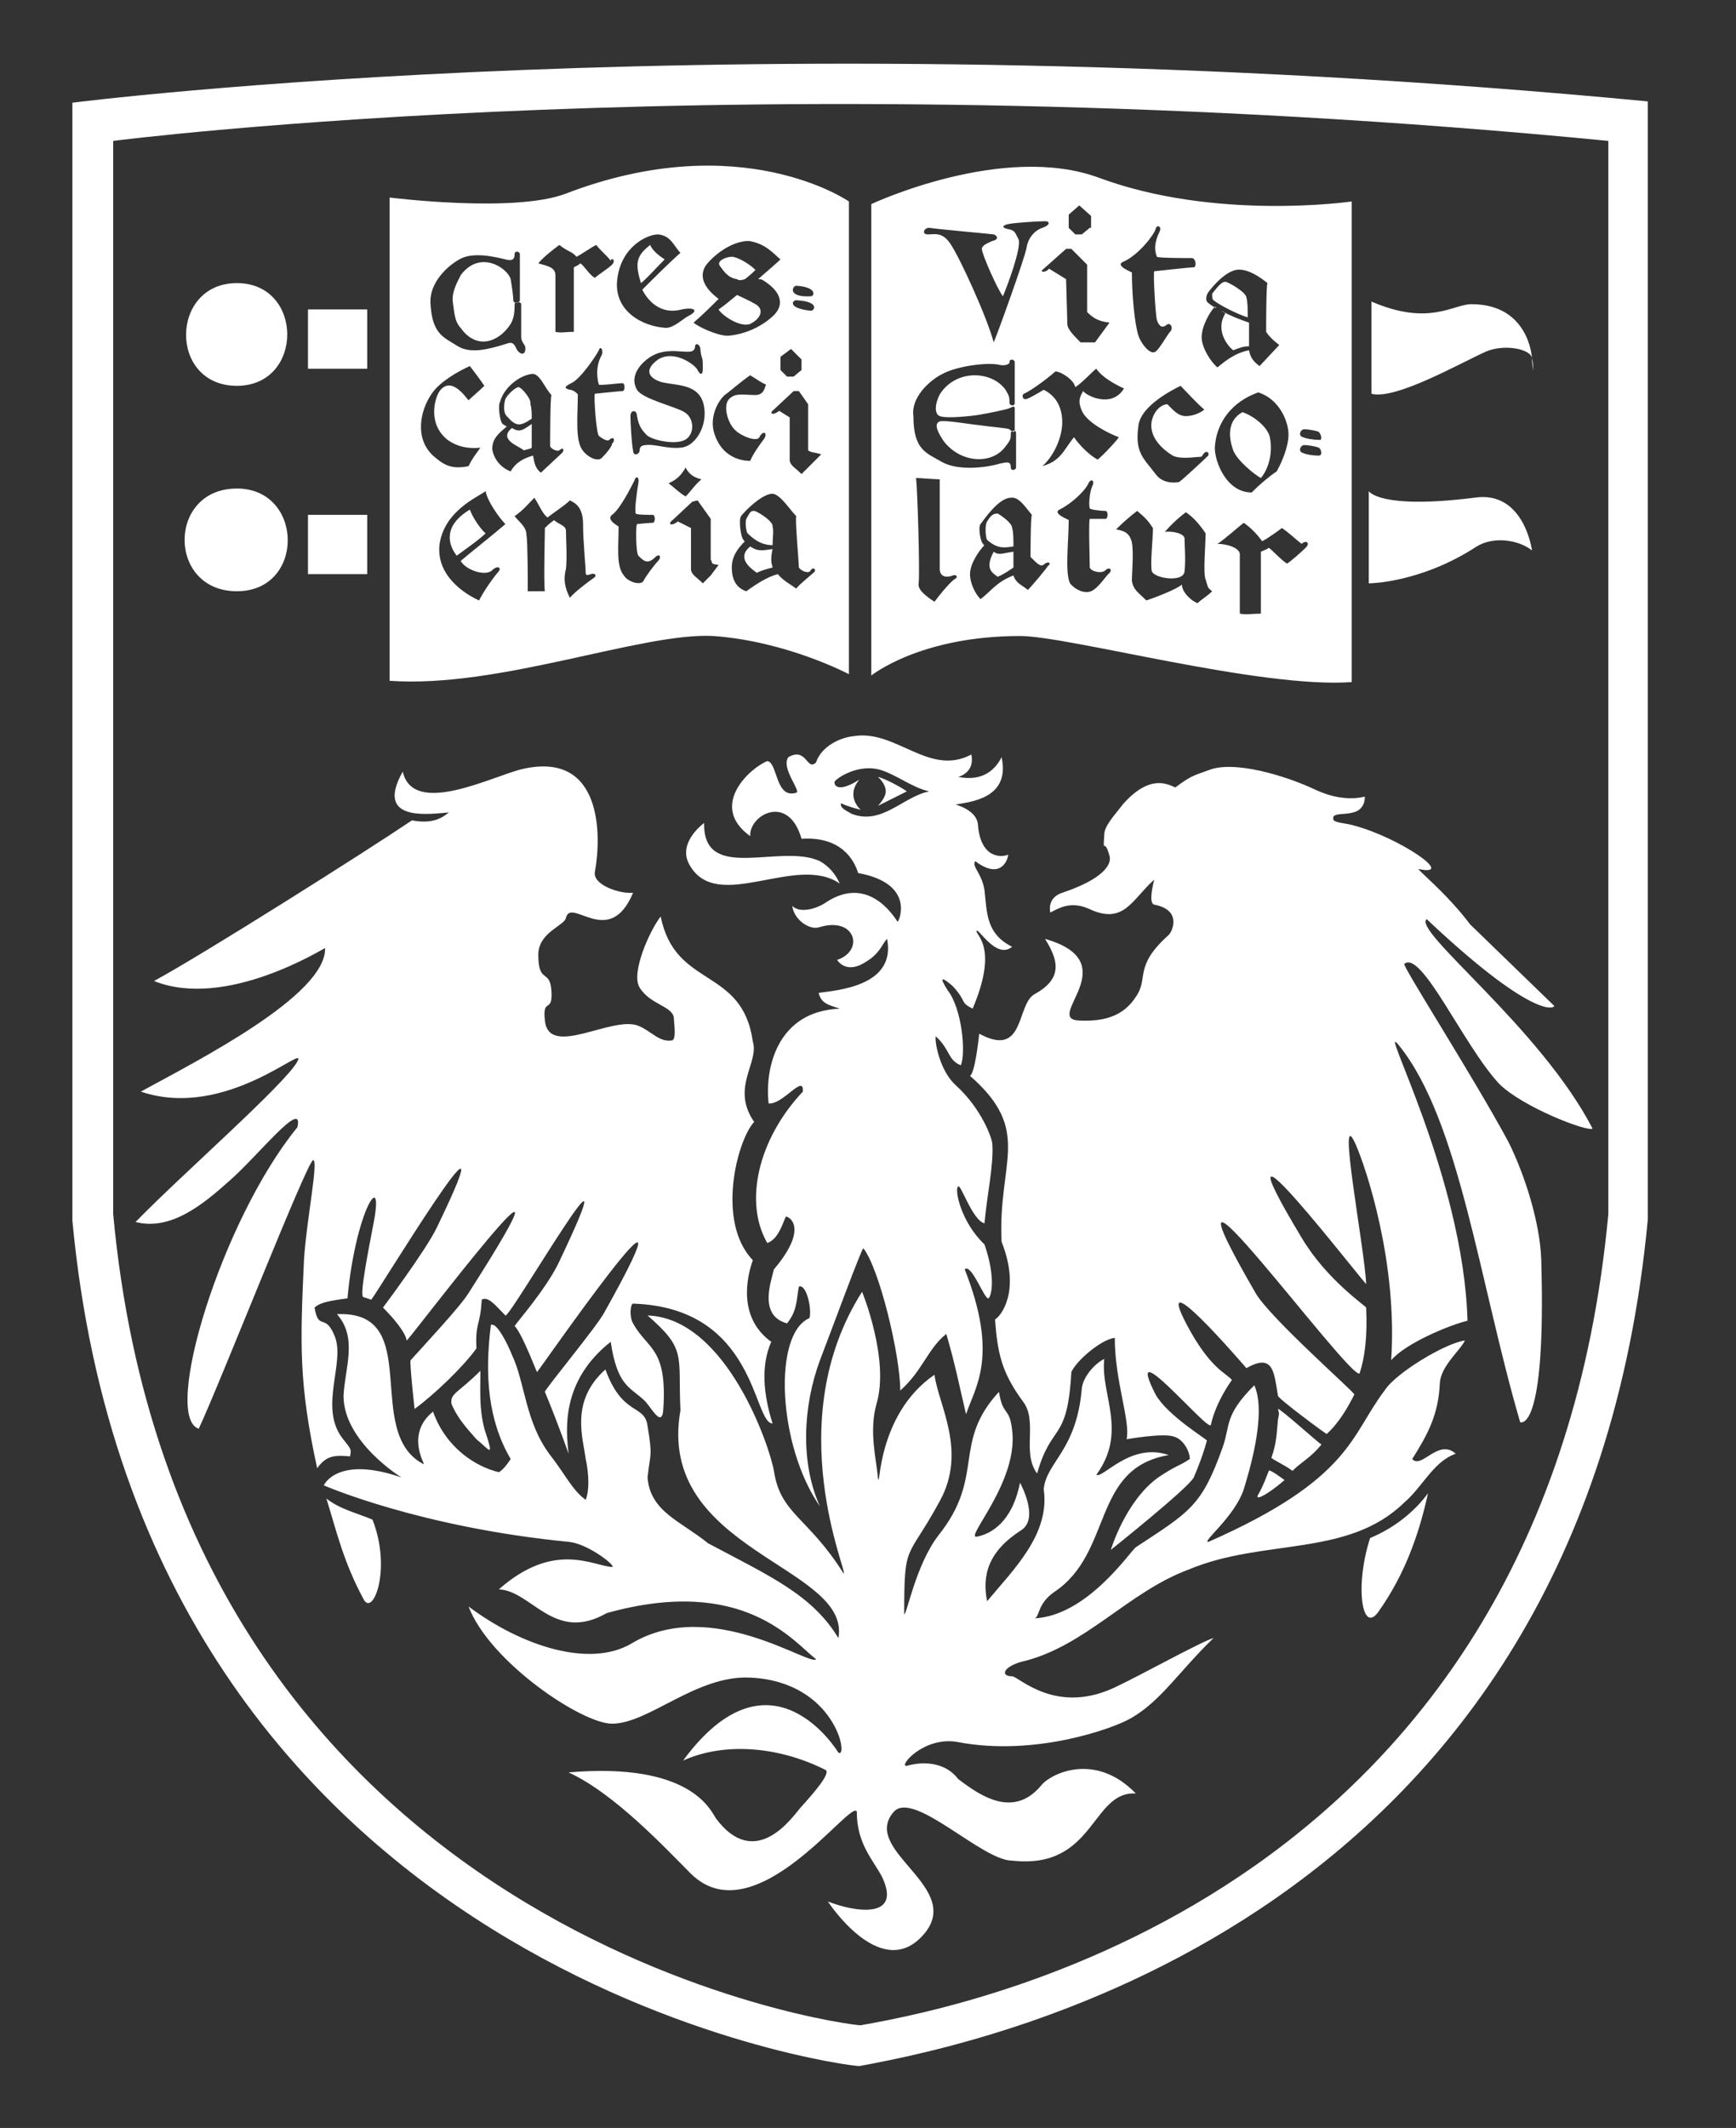 <?xml version="1.0" encoding="utf-8"?>
<!-- Generator: Adobe Illustrator 23.0.0, SVG Export Plug-In . SVG Version: 6.00 Build 0)  -->
<svg version="1.1" id="RGB_Maroon" xmlns="http://www.w3.org/2000/svg" xmlns:xlink="http://www.w3.org/1999/xlink" x="0px" y="0px"
	 viewBox="0 0 131.9 161.6" style="enable-background:new 0 0 131.9 161.6;" xml:space="preserve">
<rect x="0" y="0" width="131.9" height="161.6" fill="#333333" stroke="none"/>
<style type="text/css">
	.st0{fill:#FFFFFF;}
</style>
<g>
	<path class="st0" d="M125.2,92.6l0-84.9C57,1.2,5.5,7.8,5.5,7.8s0,84.9,0,84.9c5.4,57.5,59.3,64.3,59.8,64.2
		C75,155.1,120.2,146,125.2,92.6L125.2,92.6z M122.2,92.2c-4.8,51.3-47.7,60-56.8,61.6c-0.5,0.1-51.7-6.4-56.8-61.6
		c0,0,0-81.5,0-81.5s48.9-6.3,113.6,0L122.2,92.2L122.2,92.2z M104.8,122.3c1.9-2.7,3-5.7,3.7-8.9c-1.1,1.5-2.7,2.7-4.4,3.4
		C102.9,120.5,103.5,124.3,104.8,122.3L104.8,122.3z M106.7,114.1c1.4-1.2,2.2-3.1,3.9-3.7c-1.3-1.2-2.6,1.2-3.3,0.4
		c1.2-1.9,2-3.4,2.1-5.8c0.1-1.3,1.6-2.5,1.9-3.2c-1.5,0.2-5.3,2.5-6.1,3.8c-2.6,3.4-2.5,6.7-13.4,11.5c-0.5,0,2-1.9,2.7-4
		c0.3-1,1.8-5.7,0.8-7.9c-2.3,2.3-1.8,3-2.4,4.7c-1.6,4.5-2.5,4.9-6.6,7.6c-0.5,0.4-3.7,5.2-7.7,5.4c0.4-0.1,0.2-1.1,1.5-2
		c4.5-3,2.8-9.4,8.7-10.4c-2.9-1-5,1.8-5.5,1.5c2.4-3.3,0.3-6.1,0.6-8.8c-0.8,0.4-1.6,1.4-1.7,2.2c-0.4,4.8-2.7,5.6-2.9,7.7
		c0.5,3.4-2.3,6.1-4.3,8.5c-0.4-2,0.1-3.8,2.6-5.4c1.4-0.9-0.1-3.6-0.1-3.6c-0.6,3-2.2,3.9-3.3,4.1c-0.9,0.1,3.2-4.2,2.7-8.1
		c-0.2-1.8-0.7-1-1-2.9c-3.6,3.9-1,6.4-4.6,10.9c-1.7,2.2-2.4,6-2.6,6c0-5.6,0.2-4,2.7-8.6c2.1-3.8-0.1-7.3-0.4-9.6
		c-4.5,3.1-4.1,9.1-4.3,7.8c-0.1-1.3-0.7-3.5-0.1-5.6c1-3.4-1.1-8.5-1.1-8.5c-6.3,9.9-1,21.5-1.4,21.4c-2.7-4.3-4.8-4.5-5.3-7.8
		c-0.3-1.8-3.6-11.6-9.6-11.8c3,2.6,2.3,3,2.5,7.2c-1.9,10.7,13,11.8,12,17.3c-2-3.3-5.2-4.7-9.9-7.2c-2.1-1.7-4.4-2.4-4.6-5
		c0.2-1.9,0.4-1.5,0-3.9c-0.2-1.7-1.9-0.7-3.2-4.3c-2.7,2.4-1.7,5.2-1.5,6.8c0.1,0.4,0.4,2.1,0,3.1c-1-0.7-1.6-2-2.7-3.4
		c-1.9-2.5-1.9-5.5-2.9-7.6c-0.4-1-1.1-2.3-1.5-2.3l-0.1,0c-0.5,3.9-0.2,7.3,1.5,10.2c0,0-0.5,0.8-0.9,1c-1.7-0.4-4-1.8-5-4.6
		c-2.1,1.7-0.6,4-0.7,4c-4.7-2.4,0.1-11.7-6.6-11.4c1.6,1.8,0.6,4.1,0.5,6.2c0,3.5,4.4,6.2,4.4,6.2c-4.9-1.7-5.9,0.6-5.9,0.6
		c0,0,7.3,3.2,18.7,4.3c1.5,0.2,3.6,1.9,3.2,1.9c-1.5-0.1-4.4-2-8.6,1.7c2.5,0.1,4.2,4.1,8.2,1.8c10.4-2.9,14.2,2.2,15.9,3.5
		c-0.4,0.6-8-4.8-14-1.2c-3.2,1.9-8.4,0.2-12.4-2.8c1.6,4.2,8.6,8.9,10.9,8.9c2.8,0,6.4-3.7,10.5-3.5c6.5,0.3,7.5,6.2,6.7,5.7
		c0,0-5.1-8.5-11.8,0.6c3.1-1.4,7.2-1.1,10.8,0.7c0.5,0.2-0.9,1.8-1.9,2.9c-0.6,0.7-3.4,4.8-6.4,0.8c-0.4-0.6-1.9-4.3-11.2-3.5
		c3.5,1.6,7.4,5.8,9.3,7.7c4.9,4.8,12.3-5.9,12.6-4.7c0,2.4,1.2,3.6,1.9,4.9c1.6,3.3-2.1,2.7-4.1,1.9c0,0,3.9,6,7.1,2.7
		c3.6-3.7-4.7-6.5-2.1-9.5c1.5-1.7,6.7,3.7,9,3.7c6.3,0.7,6-5.3,9.4-5.1c-3.1-3.2-6.5-1.5-7.2-0.6c-2.1,2.5-4.6,0.8-6.3-0.5
		c-0.9-1.2-2.5-1.4-3.9-1c-0.7,0.1,1.3-2.3,3.9-1.8c5.8,1.1,11.7-1,13.1-1.8c2.3-1.3,3.7-3.6,6.3-6.1c-0.8,0.2-5.7,2.9-7.2,3.6
		c-4.7,2.4-7.6-0.7-8.1-0.7c-0.9,0-0.7-0.7,0.7-1.1c4.8-1.1,8.1-5.3,12.7-7C96,116.8,102.4,118.3,106.7,114.1L106.7,114.1z
		 M97.1,107.8c-0.1,1-0.1,1.8-0.5,2.9c0,0.1,1.1,0.6,1.6,1c0.7-0.7,1.4-1,2.2-2c-0.2-0.1-3.2-2.8-3.3-2.7
		C97.2,107.4,97.2,107.3,97.1,107.8L97.1,107.8z M97.6,112.4c0,0-1.2-0.9-1.2-0.7c-0.2,0.5-0.4,1.1-0.8,1.8
		C95.3,114,96.2,113.6,97.6,112.4L97.6,112.4z M111.5,100.3c-0.3-11-7-23.2-5.2-20.9c4.6,5.7,6.1,18,9.2,28.6c0,0,2,1,1.6-12.4
		c-0.1-2.7-1.2-6.3-2.5-8.9c-2.7-5-8.1-13.4-7.9-13.5c1.3-1.1,4.5,6.2,7.2,9.1c1.8,1.8,6.8,3.7,7.1,3.4c-4-7.7-13.7-15-12.6-15.9
		c7.1,6.7,9.4,7,9.7,6.6l-6.4-6.2c-1.8-2.4-4.2-4.3-3.9-4.2c2.9,0.6-1.5-2.4-4.9-3.3c-0.6-0.2-1.6-0.2-1.6-0.5
		c-0.1-0.5,0.8-0.3,1.5-0.5c0.5-0.1,0.9-0.5,0.9-1.2c-1.3,0.3-2.6,0-3.7-0.5c-2.3-1.1-6.3-2.3-8.2-1.5c-1.1,0.4-1.3,0.4-2.5,1.3
		c-0.5-0.2-1.9-1.1-4,1.3c-0.6,0.8-1.4,1.6-1.4,2.3c-0.1,1.6,0,0.1,0.4,1.6c0.2,0.7-0.6,1.8-3.6,2.8c-1.2,0.4-0.9,1.5-0.9,1.5
		c0.6-0.3,1.5-0.9,2.9-0.3c2.7,1.3,3.3-0.7,5-2.2c0,0-0.5,1.8,0,1.9c2.1,0.4,1.4,2,1.1,2.3c-2.7,2.4-1.5,3.3-2.5,4.7
		c-0.9,1.4-2.3,1.9-4.3,1.8c-2.8-0.1,3.7-4.4-2.6-6.2c1,1.6,1.4,3-0.8,4.2c-1.4,0.8-0.7,4.9-4.2,3c0,0-0.3,3-0.7,3.2
		c4.8,4.2,2.1,6.5,2.4,12.6c1.5,3.8-0.1,5.7-0.5,5.9c0.2,2.6,0.5,4,2.1,6.2c1.2,1.5-0.1,3.9,1.1,5.5c1.1-3.9,2.3-2.3,2.6-7.7
		c0.4-0.9,2.3-2.5,3.3-2.6c0,3.3,1.2,6.3,0.9,7.7c0,0,2.8-0.5,3.6-0.2c0.7,0.2,1.2,1.1,1.2,1.7c-0.9,0.6-0.9,0.4-2.4,1.4
		c-2.5,1.8-3.6,5.5-3.6,5.5c0,0,5.9-4.7,6.3-5.5c0.3-0.7,0.7-1.7,1-2.8c0-0.1-3-1.9-3.9-3.5c-2.6-5.1,4.1,3,4.2,2.3
		c0.4-1.8,1.6-3.4,1.6-3.4c-0.4-0.5-1.5-0.8-3.1-3.6c-3.6-6.4,4.2,2.7,4.2,2.7c2.1-1.2,2.1,0.4,2.4,2.1c0,0.2,3.5,2.8,3.7,2.9
		c1-0.9,1.7-2.2,2.1-3c0.1-0.1-6.4-5.8-7.5-7.7c-8.8-15.2,7.2,6.7,7.9,6.1c0.4-1.2,0.6-2.8,0.5-5c0-0.1-3-2.1-4.9-5.3
		c-7.4-12.3,4.9,3.7,4.9,3.5c-0.1-2.6-2.3-14-0.8-10.6c0.8,1.8,3.2,9,2.7,16.4C106.8,102,110.2,100.6,111.5,100.3L111.5,100.3z
		 M116.4,27.2c0.1,0.4,0.1,0.8,0.1,1C116.5,28,116.4,27.7,116.4,27.2c0,0-0.2-4.1-4.6-4.1c-1.4,0-3.2,1.7-7.6-0.2v7
		c1.8,0.5,6.7-2.3,8.7-3.2C114.3,26.1,116.3,26.5,116.4,27.2L116.4,27.2z M104,37.3v7c0,0,3.9,0,8.2-2.8c1.3-0.8,3.2-0.5,4.2,0.3h0
		c0,0-0.6-4.6-4.4-4C104.8,38.7,104,37.3,104,37.3L104,37.3z M77.5,48.3c3.7,0,18.2,4,25.2,3.5V15.3c0,0-10.3,1.5-19.2-1.8
		c-7.3-2.7-17.3,2-17.3,2c0,1.2,0,35.8,0,35.8S69.9,48.3,77.5,48.3L77.5,48.3z M69.6,36.3c0.3,0,1.4,0.1,1.8,0.1c0,0.8,0,6.2,0,6.8
		c0,0.6,0.5,0.7,1,0.5c0.2-0.1,0.5,0.1,0.1,0.3c-0.5,0.4-1.2,1.3-1.5,1.7c-0.6-0.4-1.3-0.9-1.2-1.4C69.9,43.3,69.7,37,69.6,36.3
		L69.6,36.3z M71.6,28.4c1.1-0.6,3.4-0.9,4.3-0.7c0.4,0.1,0.8,0,0.8-0.2c0-0.3,0.4-0.2,0.4,0c0,0.2,0,2.8,0,3.1c0,0.3-0.4,0.2-0.4,0
		c0-0.4,0-0.5-0.3-1c-1-1.4-3.6-1.6-4.9,0.2c-0.4,0.6-0.6,1.6-0.1,1.8c0.5,0.2,2.4,0,3-0.1c0.6-0.1,2.1-0.4,2.3-0.5
		c0.2-0.1,0.4-0.2,0.4,0c0,0.3,0,1.3,0,1.6c0,0.3-0.2,0.2-0.4,0c-0.2-0.1-1.6-0.2-2.2-0.3c-1-0.1-2.6-0.4-3.1-0.3
		c-0.5,0.2-0.1,0.9,0.3,1.5c1.3,1.7,3.7,1.8,4.7,0.4c0.4-0.5,0.4-0.6,0.4-1c0-0.2,0.4-0.3,0.4,0c0,0.2,0,2.4,0,2.6
		c0,0.2-0.4,0.3-0.4,0c0-0.5-0.3-0.4-0.8-0.3c-1.4,0.4-3.3,0.5-4.4-0.1c-1.2-0.7-2.2-0.9-2.2-3.5C69.2,30.2,70.6,28.9,71.6,28.4
		L71.6,28.4z M79.2,17.3c-0.6,0.2-1.1,0.8-1.2,1.5c-0.1,0.7-2.3,6.8-2.5,7.2c-0.5-1.9-2.6-6.5-3.3-7.5c-0.6-0.9-1.2-0.7-1.7-0.7
		c-0.5,0-0.3-0.5,0.1-0.5c0.6,0.1,4,0.4,4.9,0.5c0.3,0.1,0.4,0.4-0.1,0.5c-0.2,0.1-0.8,0.3-0.8,0.6c0,0.4,1.2,3.1,1.6,3.6
		c0.3-0.7,1.4-3.6,1.2-4.3c-0.3-0.6-0.3-0.7-0.8-0.8c-0.5-0.1-0.5-0.3,0.1-0.4c0.6-0.1,2.2-0.2,2.7-0.2
		C79.8,16.8,79.8,17.1,79.2,17.3L79.2,17.3z M82.8,17.3l-0.6,0.5h-0.5l-0.5-0.5l0-1l0.8-0.7l0.9,0.8V17.3L82.8,17.3z M84.3,24.5
		L83.2,26h-1.1c-0.5-0.5-0.9-0.9-1-1.3l-0.1-3.5l-1.3-0.8c-0.2,0.3-0.7,0.3-0.5,0.1l1.8-1.6l0.4,0l1.2,1.2l0,3.6
		C83.1,24.2,83.5,24.4,84.3,24.5L84.3,24.5z M90.7,20.3c-0.3,0-3,0.3-3,0.3c-0.1,0.1,0.1,3.4,0.2,3.7c0.1,0.3,0.3,0.7,0.7,0.4
		c0.3-0.3,0.6,0.2,0.3,0.5c-0.2,0.2-0.8,1.3-1.1,1.5c-0.4,0.3-1.1-0.6-1.3-1.2c-0.3-0.9-0.5-3.2-0.5-4.8c0.1,0-1.3-0.5-0.7-0.8
		c1.2-0.5,2.4-2.1,2.5-2.5c0.1-0.4,0.5-0.2,0.3,0.2c-0.4,0.8-0.4,1.4-0.2,1.9c0.1,0.1,2.4,0.1,2.7,0.1
		C90.9,19.7,90.9,20.3,90.7,20.3L90.7,20.3z M87.5,32c-0.2,1.2,0.8,2.1,1.6,2.6c0.6,0.3,1.7,0.1,2,0.1c0.3,0,0.2-0.1,0.4-0.3
		c0.2-0.2,0.4,0,0.3,0.2c-0.2,0.2-1.8,1.7-2.2,2c-0.4,0.1-1.3,0.1-1.8-0.6c-0.9-1.2-1.6-1.6-1.3-3.7c0.2-1.5,2.6-2.7,3.2-3
		c0.2,0.2,1.3,1.4,1.8,1.8c-0.2,0.2-0.8,0.5-1.4,0.5c-0.6,0-1-0.5-1.4-0.9C88.3,30.7,87.7,31.1,87.5,32L87.5,32z M97.2,26.2
		l-1.5,1.6c-0.4-0.3-0.7-0.6-0.8-1.2c-1.1,0.2-1.9,0.9-2.4,1.3c-0.5-0.4-1.2-1.5-1.2-2.3c0-0.8,0.6-1.9,1-2.3c0,0,0.1,0,0.1,0.1
		c-0.2-0.1-0.5-0.3-0.6-0.4c-0.2-0.1-0.2-0.5,0-0.8c0.3-0.4,1.2-1.5,2.1-1.7c0.5-0.1,1.3,0.1,2.4,1c-0.1,0.2-0.1,3.4-0.1,3.7
		C96.5,25.7,97.2,26.2,97.2,26.2L97.2,26.2z M100.2,33.4c-0.5,0-1-0.1-1.2-0.2c-0.4-0.1-0.2-0.6,0.1-0.6c0.3,0,0.9,0.1,1.1,0.2
		C100.4,33,100.5,33.5,100.2,33.4L100.2,33.4z M100.2,34.6c-0.5,0-1-0.1-1.2-0.2c-0.4-0.1-0.2-0.6,0.1-0.6c0.3,0,0.9,0.1,1.1,0.2
		C100.4,34.1,100.5,34.6,100.2,34.6L100.2,34.6z M92.5,41.3c0.5-0.3,1.6-1.3,2-1.6c0.7,0.5,1.1,1,1.4,1.4c0.4-0.2,1.1-0.7,1.5-1
		c0.6,0.4,1.2,1,1.5,1.2c0.3-0.3,0.7-0.1,0.3,0.3c-0.3,0.3-1.1,1-1.4,1.2c-0.4-0.2-1.2-1.1-1.4-1.2c-0.1,0.1-0.4,0.2-0.6,0.3
		c0,0.5,0,4.2,0,4.7c-0.6,0-1.1,0.1-1.6,0c0-0.6,0-3.9,0-4.4C94.3,41.6,93.2,41.3,92.5,41.3L92.5,41.3z M92.3,34
		c0.1-1.9,1.3-3.5,3.3-4.2c1.6,0.5,2.3,2.2,2.3,3.2c0,0.9-0.5,2.1-0.9,2.8c-0.6,0.4-1.3,1-1.9,1.6C93.2,37.4,92.3,35.1,92.3,34
		L92.3,34z M84.8,40.2c0.6-0.6,1.2-1.1,1.6-1.4c0.6,0.5,0.8,0.7,1.2,1.3c0,0.8-0.2,2.6-0.1,3.2c0,0.6,2.4,1,2.5,0.1
		c0.1-0.9,0-2,0-2.5c0-0.4-1-0.6-1.5-0.5c0.6-0.7,1.2-1.2,1.6-1.5c0.6,0.4,1.1,1,1.5,1.6c0,0.9-0.2,3,0,3.5c0.2,0.6,0.1,0.6,0.5,0.9
		c-0.4,0.4-0.8,0.6-1.1,0.9c-0.4-0.1-1.2-0.8-1.2-1.4c-0.5,0.4-2.1,1-2.7,1.2c-0.6-0.6-1-0.8-1.1-1.5c0-0.7,0.2-2.7-0.1-3.2
		C85.7,40.4,85.3,40.3,84.8,40.2L84.8,40.2z M83.4,34.9c-0.6-0.3-1.4-1.1-1.8-1.7c-0.8,1-1,1.8-2.4,2.2c0.8-0.7,1.6-2.2,1.5-3.6
		c-0.1-1.3-0.8-1.9-1.4-2.2c-0.5,0.3-1,0.6-1.3,0.7c-0.3,0.1-0.4-0.3-0.2-0.4c0.7-0.3,2.2-1.5,2.4-1.7c0.6,0.1,1.4,0.7,1.5,1.2
		c0.5-0.3,1.3-1.2,1.6-1.4c0.3,0.5,1.2,1.1,2.1,1.5c-0.9,1.5-2.8,0.6-3.1,0.2c-0.3,0.5-0.4,0.8-0.1,1.5c0.4,0.9,2,1.7,2.8,2
		C85,33.3,83.8,34.6,83.4,34.9L83.4,34.9z M81.2,39.5c0.1,0-1.3-0.5-0.7-0.8c1-0.5,2-1.5,2.2-2c0.2-0.4,0.5-0.2,0.3,0.2
		c-0.2,0.4-0.3,1.4-0.2,1.7c0,0.1,0.8,0.2,1.2,0.2c0.2,0,0.2,0.6,0,0.6c-0.3,0-1.2,0-1.2,0c-0.1,0.1,0,3.4,0,3.7
		c0.1,0.3,0.9,0.5,1.2,0.2c0.3-0.3,0.6,0,0.2,0.3c-0.2,0.2-0.8,1.1-1.3,1.3c-0.5,0.2-1.2-0.1-1.6-0.6C80.9,43.5,81.2,41,81.2,39.5
		L81.2,39.5z M78.1,44.8c-0.5-0.4-0.9-0.5-1.1-1.1c-1.3,0.5-1.7,1.2-2.5,1.8c-0.4-0.4-0.8-1.2-0.8-1.9c0-0.8,0.7-1.8,1.1-2.2
		c-0.1,0-0.1-0.1-0.1-0.1c-0.2-0.1-0.4-1.3-0.2-1.5c0.3-0.4,1.4-2,2.3-2c0.6-0.1,1.1,0.7,1.6,1.3c-0.1,0.2-0.1,2.9-0.1,3.2
		c0.6,0.6,0.8,0.8,1.1,0.5c0.3-0.2,0.5,0,0.2,0.2C79.5,43.2,78.4,44.5,78.1,44.8L78.1,44.8z M77,41.5c0-0.6,0-1.1-0.1-1.4
		c0-0.4-0.9-1-1.1-1.1c-0.3,0-0.5,0.1-0.8,0.6c-0.2,0.3-0.1,1.3,0,1.4C75.8,41.7,76.3,41.6,77,41.5L77,41.5z M75.5,41.9
		c-0.7,1.3-0.1,1.6,0.3,1.9c0.5-0.2,0.9-0.5,1.2-0.7c0-0.2,0-0.7,0-1.2C76.2,42,75.9,42.2,75.5,41.9L75.5,41.9z M93.7,34.2
		c0.3,0.8,1.7,1.9,2.1,2.1c0.6-0.7,0.9-1.9,0.7-3c-0.1-0.8-1.2-1.7-2.1-2C93.3,31.9,93.3,33.1,93.7,34.2L93.7,34.2z M93.7,26.6
		c0.5-0.2,0.8-0.3,1.2-0.3c0-0.2,0-0.4,0-0.6c0-0.2,0-0.7,0-1.2c-0.6-0.2-1.4-0.5-2.1-0.9c0.1,0.1,0.2,0.1,0.3,0.2
		C92.3,25.1,93.3,26.3,93.7,26.6L93.7,26.6z M92.2,22.8c0.5,0.4,1.9,1.1,2.6,1.3c0-0.6,0-1.2-0.1-1.5c0-0.4-1.4-1.2-1.6-1.2
		c-0.3,0-0.6,0.4-1,0.9C92.1,22.6,92.1,22.7,92.2,22.8L92.2,22.8z M64.9,55.9c-1.1,0.1-2.5,0.8-2.9,2c-0.7,0.7-0.7-1.2-2.1-0.4
		c-0.6,0.8,1,2.6,0.6,2.7c-1.6,0.5-1.4-2.3-2.2-2.4c-1.3,0.5-4.5,3.4-1.3,5.7c-0.1-1.6,2.9-3.3,3.9,0.2c3-0.2,4,1.6,4.3,2.6
		c4.4,0.8,3.1,3.7,3,3.7c-0.4-0.6-2.3-3.5-5.4-1.5c-0.7,0.5-2,0.9-2.6,0.3c0.1,1,1.3,1.9,2.1,1.6c2.7-0.8,3.4,1.8,1.3,2.5
		c0.5,0.7,1.3,0.7,2.1,0.2c1.2-0.7,1.3-1.4,1.7-1.8c0.7,3.6-3.8,3.9-5.2,4.1c0.2,0.8,0.7,0.9,1.6,1.2c-4.8,0.2-5.7,4.6-5.4,7.2
		c1.1,0.1,2.7-2.3,2.6-0.9c-3.4,3.6-4.5,8.4-2.7,11.5c0.8-0.3,1.1-1.3,1.4-2c0.1-0.1,1.9,0.7-0.9,4c-0.2,0.9-1.2,3.5,1,4.1
		c0.8-1,0.7-1.8,0.9-2.8c0.6-0.2,1,1.8,0.8,2.4c-2.8,1.2-2.4,9.7,0.8,14.3c-1.5-3.3-1.3-7.6,0-11.1c1-2.6,3.2-8.6,3.3-8.5
		c1.2,1.5,2.8,8.1,2.8,10.8c1.7-1.5,2.1-3.2,3.5-4.3c0.7,2.4,1,4,1.5,6.1c0.7-2.1,2.5-4.4-0.1-11c0.5-0.5,1.5,2.3,1.8,2.2
		c0.2-0.1,0.6-1.5-0.3-4.1c-1.8-1.7-2.3-4.2-2-4.4c0.2-0.2,1.1,2.6,2,2.8c0.2-2.2,0.7-4.4,0.6-6c0-0.4-0.8-2.7-2.8-4.5
		c-1.2-1.1-1.6-3.3-1.5-3.7c1.1,1,0.9,1.8,1.9,2.2c0.4-0.9,0.1-4.3-1-5.7c-0.7-1.1-0.4-1,0.4-0.3c1.1,1.2,0.5,1.2,1.5,1.7
		c2-4.7,0.2-5.6,0.3-5.9c0.1-0.3,1.5,2.2,2.7,1.2c-2-1-1.9-2.6-2.1-4.3c-0.2-1.3-1-1.8-0.7-2.2c2,1.5,2.5-0.2,2.5-0.5
		c-0.4,0.2-2.1,0.4-2.3-2.3c-0.1-1.1-1.7-1.5-1.7-1.5c1-0.2,4.2-0.4,3.5-3.6c-0.4,0.8-1.3,1.9-3.3,1.5c0,0,1.3-0.3,1-1.7
		C70.6,59,68.1,55.4,64.9,55.9L64.9,55.9z M70.6,60.1c-2,0.4-3.6,2.6-5.9,1.7c-0.3-0.2-0.9-0.4-0.8-0.8c0.4,0.2,1.1,0.4,1.5,0.5
		c0,0-1.2-1-0.1-2.3c-1.4,0.9-1.9,0.6-1.9,0.2c0-0.2,1.8-1.5,3.6-0.9C68.2,58.9,69.3,59.8,70.6,60.1L70.6,60.1L70.6,60.1z
		 M67.3,60.1c0,0.5-0.6,1.1-0.6,1.1l2.2-1.1c-0.4-0.3-1.7-1-2.2-1.1C66.7,59,67.3,59.5,67.3,60.1L67.3,60.1z M54.2,48.3
		c5.6,0.4,10.3,2.9,10.3,2.9V15.3c0,0-8.2-5.7-21.5-0.6C39.1,16.2,29.6,15,29.6,15v36.7C37.9,52.3,48.8,48,54.2,48.3L54.2,48.3z
		 M50.2,29c1.1,0.3,2.7,0.1,3.2,1.5c0.5,1.5-0.4,3.4-1.7,3.5c-1,0.1-2-0.3-2.6-0.2c-0.3,0-0.5,0.1-0.5,0.4c0,0.3-0.5,0.5-0.5,0
		c-0.1-0.4-0.2-2.1-0.2-2.6c0-0.5,0.5-0.5,0.5,0c0.1,0.5,0.2,0.9,0.7,1.4c0.3,0.4,2.4,0.9,3.1,0.3c0.6-0.5,0.5-1.6-0.2-2
		c-0.6-0.4-3.2-1-3.6-1.7c-0.7-1.2,0.6-2.3,1.2-2.6c0.9-0.5,2-0.3,2.3-0.3c0.4,0,0.8,0.1,0.9-0.3c0-0.4,0.3-0.3,0.4,0
		c0.1,1.1,0.2,0.4,0.2,1.6c0,0.5-0.2,0.5-0.4,0.1c-0.1-0.3-1.7-1.6-3-0.8C48.9,28.1,49.3,28.7,50.2,29L50.2,29z M53.3,36.4
		c-0.5,0.4-0.8,0.9-1.2,1.3c-0.4-0.2-0.9-0.7-1.3-1c0.7-0.3,1-0.7,1.3-1.2C52.3,36,52.8,36.3,53.3,36.4L53.3,36.4z M46.5,39.1
		c0.6-0.4,1.5-2.2,1.7-2.6c0.1-0.4,0.4-0.3,0.3,0.2c-0.1,0.6-0.3,2-0.2,2.3c0.1,0.1,0.9,0.1,1.3,0.1c0.2,0,0.2,0.6,0,0.6
		c-0.2,0-1.2,0.1-1.2,0.1c-0.1,0.1-0.1,2.1,0.1,2.4c0.4,0.4,0.7,0.7,1.3,0.1c0.3-0.3,0.5,0,0.2,0.3c-0.2,0.2-0.9,1.1-1.1,1.5
		c-0.2,0.4-1.2,0.1-1.5-0.4C46.8,43,47,41.5,47,40C47.1,40,46,39.5,46.5,39.1L46.5,39.1z M45.7,34.8c-0.4,0.3-1.2-0.2-1.5-0.7
		c-0.5-0.8-0.3-2.6-0.3-4.1c0.1,0-0.3-0.4-0.6-0.4c-0.4-0.1-0.5-0.2,0.1-0.5c0.7-0.3,1.9-2.1,2.1-2.5c0.1-0.4,0.4,0,0.2,0.4
		c-0.5,0.9-0.3,1.9-0.2,2.2c0,0.1,1.5-0.1,1.8-0.1c0.2,0,0.2,0.6,0,0.6c-0.2,0-2.1,0.2-2.1,0.2c-0.1,0.1,0.1,3,0.3,3.2
		c0,0,0.6,0.5,0.8,0.3c0.3-0.3,0.5,0,0.2,0.3C46.5,33.9,46.1,34.4,45.7,34.8L45.7,34.8z M39.1,39.2c0.7-0.5,1-0.9,1.5-1.4
		c0.4,0.6,0.6,1.2,1,1.5c0.5-0.4,1.3-0.9,1.7-1.3c0.4,0.2,1,0.5,1,1.8c0,1.3,0.2,3.2,0.2,3.7c0,0.2,0.1,0.2,0.4,0.1
		c0.3-0.1,0.5,0.1,0.2,0.3c-0.3,0.2-1.5,1.1-1.8,1.5c-0.4-0.8-0.5-1.4-0.3-2.2c0.1-0.7,0-2.5,0-2.9c0-0.4-0.6-0.5-0.9-0.8
		c-0.4,0.3-0.4,0.3-0.7,0.6c0,0.5-0.1,4.3,0,4.8c-0.9,0-0.8,0-1.3,0c0-0.7,0-3.7-0.1-4.3C40,40,39.4,39.6,39.1,39.2L39.1,39.2z
		 M33.4,41.3c0.4-2.5,2.8-3.5,3.5-4c0.1,0.7,1,2,1.5,2.5c-0.8,0.7-2.7,2.2-3.4,2.8c0.4,0.7,1.9,1.2,2.4,0.7c0.4-0.4,0.8-0.2,0.4,0.2
		c-0.5,0.6-1.1,1.5-1.4,2.1C35.3,45.1,33.1,43.7,33.4,41.3L33.4,41.3z M32.8,29.9c0.6-0.9,2-1.7,2.9-2.1c0.3,0.4,0.7,0.9,1.1,1.5
		c-0.4,0.4-0.9,0.8-1.2,1.1c-0.2-0.2-1.3-1.9-2.2-0.7c-0.4,0.6-0.9,2.5,0.6,3.7c0.7,0.5,1.5,0.7,2.5,0.6c-0.5,0.7-0.6,0.8-0.9,1.4
		c-1.4,0.3-2-0.2-2.7-0.8C31.5,33.3,31.9,31.2,32.8,29.9L32.8,29.9z M39.3,26.6c-0.2-0.4-0.3-0.7-0.8-0.5c-1.3,0.4-2.7,0.8-3.7,0.2
		c-1.1-0.7-2-0.9-2.1-3.4c0-1.5,1.3-2.7,2.2-3.2c1-0.6,2.7-0.2,3.5,0c0.4,0.1,0.7,0.1,0.7-0.4c0-0.3,0.4-0.2,0.4,0
		c0,0.2,0,3.3,0,3.5c0,0.2-0.5,0.3-0.5,0c0-0.3-0.1-1-0.2-1.6c-0.2-0.8-2.3-2.3-3.8-0.3c0,0.1-0.7,1.1-0.6,2c0.1,0.6,0.1,1.5,0.6,2
		c1.2,1.7,2.9,1.1,3.8-0.3c0.3-0.5,0.3-1.1,0.3-1.5c0-0.2,0.5-0.2,0.5,0c0,0.3,0,2.3,0,2.5c0,0.3,0.2,0.5,0.3,0.7
		C40,26.8,39.7,27.1,39.3,26.6L39.3,26.6z M40.4,28.4c0.6-0.1,1,1.1,1.5,1.6c-0.1,0.2-0.1,3.5-0.1,3.9c0.1,0.2,0.5,0.4,0.7,0.3
		c0.3-0.3,0.4,0,0.2,0.2c-0.2,0.2-1.3,1.2-1.6,1.5c-0.4-0.3-0.5-0.7-0.6-1.3c-0.7,0.2-1.3,0.5-1.7,1.2c-0.8-0.3-1.3-1-1.4-1.7
		c0-0.8,0.5-1.2,1.1-1.7c-0.1-0.1-0.2-0.1-0.3-0.2c-0.2-0.1-0.4-1.4-0.2-1.7C38.3,29.4,39.5,28.5,40.4,28.4L40.4,28.4z M46.5,20.1
		c-0.3,0.3-1.1,0.8-1.3,1c-0.4-0.2-0.8-0.9-1.1-1.1c-0.1,0.1-0.3,0.2-0.5,0.3c0,0.4,0,4.4,0,4.9c-0.6,0-1,0.1-1.4,0
		c0-0.6,0-3.8,0-4.3c0-0.6-0.6-0.7-1.3-0.9c0.4-0.5,1.2-1.1,1.6-1.4c0.6,0.5,1,0.5,1.3,0.9c0.4-0.2,1.1-0.7,1.5-0.9
		c0.3,0.4,0.9,0.9,1.1,1.2C46.5,19.5,46.8,19.8,46.5,20.1L46.5,20.1z M52.3,24c-0.4,0.2-1.1,0.9-1.7,0.9c-1.8-0.1-4-1.3-3.7-3.7
		c0.3-2.5,2.3-3.4,3.1-3.4c1,0.1,1.2,0.9,1.7,1.4c-0.8,0.7-2.1,2-2.9,2.8c0.2,0.4,1.1,2,3,1.5C52.8,23.3,53.1,23.6,52.3,24L52.3,24z
		 M59.3,19.7c-0.2,0.2-0.9,0.8-1.7,1.5c0.1,0,0.3,0,0.4,0.1c1.3,0.8,1.8,1.9,0.5,2.9c-0.7,0.6-1.9,1.2-3.2,1.3c-0.8,0-2.3-0.7-2.6-1
		c0.7-0.6,1.4-1.3,1.9-1.8c-0.8-0.6-1.6-1.5-1-2.5c0.5-0.7,1.9-1.9,3.3-1.9C58.2,18.5,58.8,19.3,59.3,19.7L59.3,19.7z M60.1,26.5
		l0.8,0.8v0.8l-0.6,0.5h-0.5l-0.5-0.5l0-1L60.1,26.5L60.1,26.5z M61.6,22.5c-1.8,0.1-1.4-0.8-1.1-0.8C62.1,21.8,61.9,22.5,61.6,22.5
		L61.6,22.5z M61.6,23.6c-1.8-0.2-1.4-0.8-1.1-0.8C62.3,22.9,61.9,23.6,61.6,23.6L61.6,23.6z M62.4,34.5l-0.7,0.7L60.9,36
		c-0.5-0.5-0.8-0.6-0.9-1l0-3.3l-0.8-0.5c-0.5,0.4-0.8,0.2-0.4-0.1l1.5-1.4l0.4,0l0.7,1l0,3.5C61.7,34.4,61.7,34.3,62.4,34.5
		L62.4,34.5z M55.6,43.1c0-0.8,0.4-1.4,1-2c0,0-0.1,0-0.1-0.1c-0.2-0.1-0.4-1.5-0.2-1.8c0.3-0.4,1.5-1.6,2.3-1.7
		c0.6-0.1,1.4,1.2,1.9,1.7c-0.1,0.2,0.2,3.6,0.2,3.9c0.2,0.3,0.8,0.5,0.9,0.2c0.2-0.3,0.5,0,0.2,0.2c-0.2,0.2-1.1,0.9-1.3,1.2
		c-0.4-0.3-1-0.6-1.4-1.1c-0.8,0.2-1.7,0.8-2.4,1.3C55.8,44.6,55.6,43.8,55.6,43.1L55.6,43.1z M54.3,33c-0.5-1.4,0.4-2.8,0.9-3.1
		c0.4-0.3,1.2-1,1.8-1.4c0.5,0.3,0.9,0.6,1.2,0.7c-0.1,0.3-0.2,0.8-0.8,0.8c-0.9,0-1.5-0.2-2,0.3c-0.5,0.5-0.1,1.9,0.5,2.4
		c0.4,0.4,1.6,0.9,1.8,0.5c0.3-0.6,0.7-0.3,0.3,0.2c-0.3,0.4-0.8,1.1-1,1.6C56,35,54.8,34.5,54.3,33L54.3,33z M54.6,42.9L54,43.7
		l-0.6,0.6c-0.5-0.5-0.8-0.6-0.9-1l0-3.2l-1-0.5c-0.5,0.4-0.8,0.2-0.4-0.1l1.5-1.4l0.4-0.1l1,1.4l0,3.1
		C54.2,42.8,53.9,42.8,54.6,42.9L54.6,42.9z M57,41.5c-1.1,0.9,0.1,1.7,0.5,2c0.4-0.2,0.8-0.3,1.2-0.4c0-0.1-0.1-0.3-0.1-0.5
		c0-0.2,0-0.5,0.1-0.9C57.9,41.8,57.6,41.9,57,41.5L57,41.5z M58.7,41.4c0-0.5,0.1-1.1,0-1.4c0.1-0.4-1.2-1.2-1.4-1.2
		c-0.3,0-0.3,0.1-0.6,0.6c-0.1,0.3,0,1,0.1,1.1C57.5,41.2,58.1,41.4,58.7,41.4L58.7,41.4z M56.6,21.2c0.4-0.3,0.7-0.6,0.8-0.7
		c-0.5-0.5-1.4-1-1.8-1c-0.4,0-1.2,0.3-0.9,0.7c0.3,0.4,0.6,0.9,1.3,1C56.1,21.3,56.3,21.3,56.6,21.2L56.6,21.2z M56,22.4
		c-0.6,0.5-1.1,0.9-1.4,1.1c0.2,0.4,1.6,1.4,2.4,1.1c0.8-0.4,1.1-1.1,0.4-1.5C56.9,22.8,56.4,22.6,56,22.4L56,22.4z M48.7,21.5
		c0.4-0.3,1.2-1.2,1.8-1.8c-0.3-0.2-0.9-0.6-1.1-1.1C48.4,19.4,48.2,19.9,48.7,21.5L48.7,21.5z M40.4,34c0-0.2,0-0.3,0-0.5
		c0-0.2,0-0.7,0-1.3c-0.6,0.4-0.9,0.7-1.5,0.3c-1.1,0.9,0.6,1.4,0.9,1.7C40.1,34.1,40.3,34.1,40.4,34L40.4,34z M40.4,31.8
		c0-0.4,0-0.8-0.1-1.1c0.1-0.4-0.7-1.3-0.9-1.3c-0.2,0-0.8,0.5-1,0.9c-0.1,0.3-0.2,1,0.1,1.3C39.2,32.4,39.5,32.4,40.4,31.8
		L40.4,31.8z M35.7,38.7c-2,1.2-1.7,2.6-1,3.5c0.4-0.3,1.7-1.2,2.2-1.7C36.6,40.3,35.9,39.3,35.7,38.7L35.7,38.7z M23.4,43.6h4.5
		v-4.5h-4.5V43.6L23.4,43.6z M23.4,28h4.5v-4.5h-4.5V28L23.4,28z M18,37.1c-5.3,0-5.3,7.8,0,7.8C23.2,44.9,23.1,37.1,18,37.1
		L18,37.1z M18,21.5c-5.1,0-5.2,7.8,0,7.8C23.1,29.3,23.1,21.5,18,21.5L18,21.5z M63.8,67.1c-0.3-0.7-0.8-1.3-1.5-1.7
		c-3-1.4-8.9,1.7-8.8-2.9c0,0-2.1,1.5-1.1,3.2C54.5,69.4,60.5,64.8,63.8,67.1L63.8,67.1z M36.5,104.1c-1.7,1.7-2.3,1.7-2.2,2.5
		c0.4,1,1.1,1.8,1.9,2.7c1,0.8,1.4,1.6,0.6-0.8C36.4,106.9,36.5,105.7,36.5,104.1L36.5,104.1z M24.7,72L24.7,72
		c0.1,3.6-9.8,8.6-14,10.9c6.5,2.2,12.7-3.8,11.9-2.3c-0.9,1.7-8.8,8.6-12.3,12.2c2.7,0.7,5.2-1.4,7.1-3.1c2.1-1.8,5.7-6.4,5.2-4.1
		c-5.8,7.1-10.3,22-7.5,22.9c1.6-3.4,8.3-20.5,8.7-20.4c0.4,0.1-0.5,4.5-0.7,7.5c-0.3,6.5-0.4,9.5,1,15.9c0.7-1,1.4-1,2.5-0.9
		c0.1-0.6,0.1-0.5-0.6-1.4c-1.8-2.4,0.3-5.8-0.6-7.8c-0.7-1.7-1.2-0.3-1.5-2.1c0.5-0.5,1.9-0.6,2.5-0.7c0.6-6.6,2.8-10,2-5.8
		c-0.4,2.1-1.1,5.6-0.8,5.7c0.3,0.1,0.3,0.1,0.6,0.2c0.1,0.1,11.1-18.1,5-5.5c-0.8,1.7-4.1,6.1-4.1,6.1c0.9,0.9,1.7,1.9,1.8,2.5
		c0,0.2,14.8-19.4,4.7-3.6c-0.6,1-3.6,4.2-4.4,5.1c-0.1,0.1,0.3,3.7,0.3,3.7c1.5-1.1,3.7-3.2,4.7-4.6c-0.1-2,0.3-1.7,0.4-3.7
		c0.5-0.3,1.1,0.5,1.8,1.2c0.3,0.3,10.1-16.7,4-3.9c-1,2-3.2,4.5-3.3,4.7c0.4,0.4,1,1.8,1.7,3.5c0,0.1,13.1-18.8,5.1-4.5
		c-0.6,1.1-4.5,5.8-4.5,6c1,2.4,1.8,4.7,1.8,4.7c-0.2-1.8-0.6-5.5,3.2-8.5c0.5,3.3,1.4,3.4,2.5,4.4c0.5,0.4,1.4,2.3,1.5,0.7
		c0.3-4.7-1.2-4.5-2.3-6.5c-0.3-0.5-0.2-1.5,0-1.5c9.4,0.3,9.1,9.1,10.6,9.1c-0.7-2.2-0.9-4.4-0.1-6.2c-2.5-1.8-1.9-4.8-1.4-6.2
		c-2.8-2.9-1.2-9.1,0.1-10.5c-1.8-2.6,0.4-4.5-0.1-6.1c-0.8-5.7-5.9-4-7-9.5c-0.8,1-2.3,4.3-1.6,5.4c0.8,1.3,2.5,1.4,2.6,2.3
		c0,0.4,0.2,1.5-0.1,1.7c-1,0.2-1.6-0.7-2.6-1.1c-2-0.8-6.8,2.5-7.1-0.4c-0.2-1.8,0.6-0.5,0.5-2.2c-0.1-1.8-1-0.5-1-2.8
		c0-1.7,2-2.2,2.1-2.8c0.4-1.6,3.3,2.4,5.1-1.9c-1,0.1-3.1-0.6-2.9-1.6c0.5-2.7,0.6-9.2-5.5-7.8c-2.2,0.5-8.3,3.7-9.1,0.2
		c-2.2,3.9,2.1,3.2,3.5,3.1c-0.5,0.4-1.2,0.9-2.8,0.6c-3.4,2.3-15.9,10.2-19.6,12.2C17.2,76.7,24.6,72,24.7,72L24.7,72z M28.3,115.4
		c-1.2-0.5-2.5-0.8-3.5-1.6c0.8,2.6,1.3,4.8,2.8,7.6C28.3,122.9,29.8,119.2,28.3,115.4L28.3,115.4z"/>
</g>
</svg>

